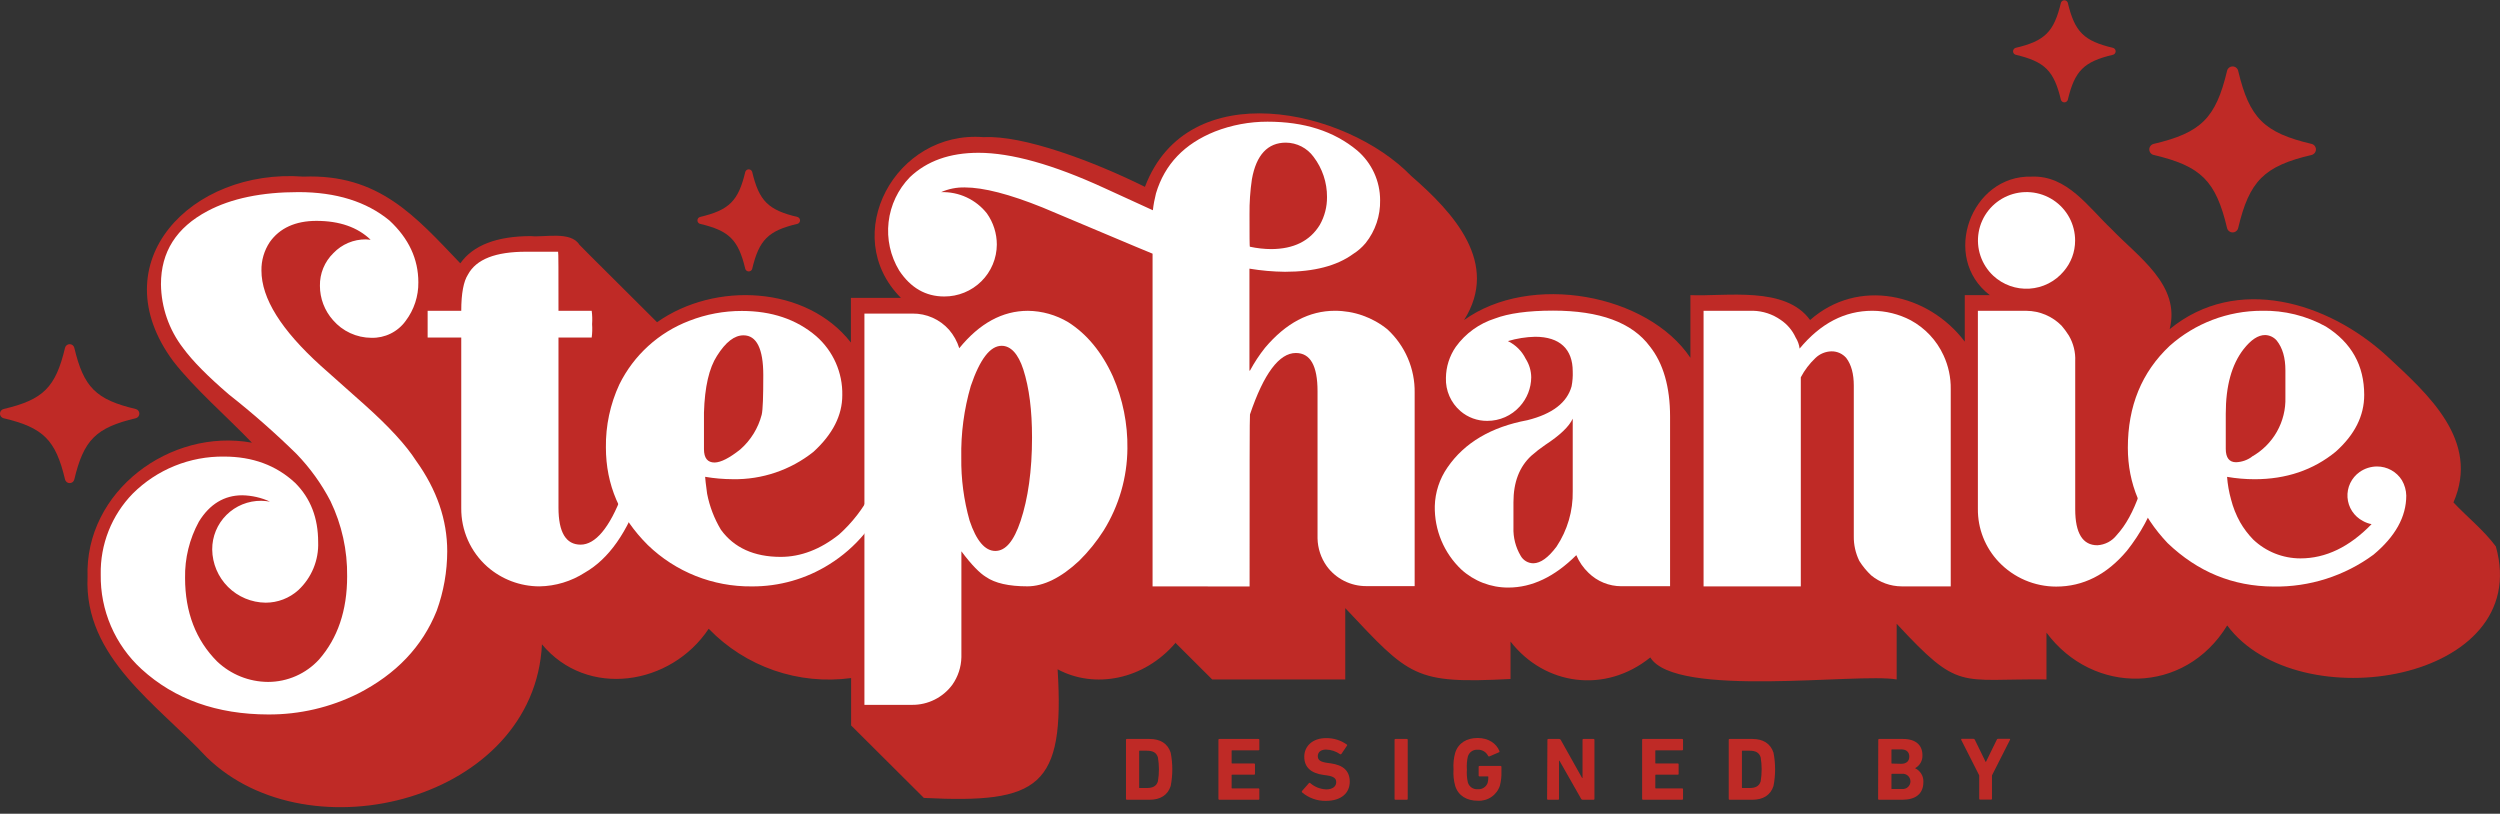 <svg width="255" height="83" viewBox="0 0 255 83" fill="none" xmlns="http://www.w3.org/2000/svg">
<rect x="0" y="0" width="255" height="83" fill="#333333" stroke="none"/>
<g clip-path="url(#clip0_158_533)">
<path d="M114.849 75.465C114.848 75.453 114.85 75.44 114.855 75.429C114.859 75.418 114.866 75.407 114.874 75.399C114.883 75.39 114.894 75.383 114.905 75.379C114.916 75.374 114.929 75.372 114.941 75.373H117.256C118.362 75.373 119.1 75.839 119.409 76.768C119.63 77.895 119.63 79.053 119.409 80.18C119.107 81.109 118.347 81.575 117.256 81.575H114.941C114.929 81.576 114.916 81.574 114.905 81.569C114.894 81.565 114.883 81.558 114.874 81.549C114.866 81.541 114.859 81.531 114.855 81.519C114.85 81.508 114.848 81.496 114.849 81.484V75.465ZM116.25 80.378H116.954C117.577 80.378 117.953 80.198 118.108 79.695C118.245 78.887 118.245 78.061 118.108 77.253C117.953 76.75 117.577 76.57 116.954 76.57H116.25C116.213 76.57 116.194 76.57 116.194 76.621V80.323C116.193 80.331 116.194 80.338 116.196 80.346C116.198 80.353 116.202 80.359 116.208 80.365C116.213 80.37 116.22 80.374 116.227 80.376C116.234 80.379 116.242 80.379 116.25 80.378Z" fill="#BF2A26"/>
<path d="M124.28 75.465C124.279 75.453 124.281 75.44 124.285 75.429C124.29 75.418 124.297 75.407 124.305 75.399C124.314 75.39 124.324 75.383 124.336 75.379C124.347 75.374 124.359 75.372 124.372 75.373H128.361C128.373 75.372 128.385 75.374 128.397 75.379C128.408 75.383 128.419 75.39 128.427 75.399C128.436 75.407 128.443 75.418 128.447 75.429C128.452 75.44 128.454 75.453 128.453 75.465V76.442C128.454 76.454 128.452 76.466 128.447 76.477C128.443 76.489 128.436 76.499 128.427 76.508C128.419 76.516 128.408 76.523 128.397 76.527C128.385 76.532 128.373 76.534 128.361 76.533H125.681C125.673 76.532 125.665 76.532 125.658 76.535C125.651 76.537 125.644 76.541 125.639 76.547C125.633 76.552 125.629 76.559 125.627 76.566C125.624 76.573 125.624 76.581 125.625 76.588V77.819C125.624 77.826 125.624 77.834 125.627 77.841C125.629 77.848 125.633 77.855 125.639 77.86C125.644 77.866 125.651 77.87 125.658 77.872C125.665 77.874 125.673 77.875 125.681 77.874H127.915C127.927 77.873 127.939 77.874 127.95 77.878C127.962 77.882 127.972 77.888 127.981 77.897C127.99 77.905 127.997 77.915 128.001 77.927C128.005 77.938 128.008 77.95 128.007 77.962V78.931C128.008 78.943 128.005 78.955 128.001 78.966C127.997 78.978 127.99 78.988 127.981 78.996C127.972 79.004 127.962 79.011 127.95 79.015C127.939 79.019 127.927 79.02 127.915 79.019H125.681C125.673 79.018 125.665 79.019 125.658 79.021C125.651 79.023 125.644 79.027 125.639 79.033C125.633 79.038 125.629 79.045 125.627 79.052C125.624 79.059 125.624 79.067 125.625 79.075V80.36C125.624 80.367 125.624 80.375 125.627 80.382C125.629 80.389 125.633 80.396 125.639 80.401C125.644 80.407 125.651 80.411 125.658 80.413C125.665 80.416 125.673 80.416 125.681 80.415H128.361C128.373 80.414 128.385 80.416 128.397 80.421C128.408 80.425 128.419 80.432 128.427 80.441C128.436 80.449 128.443 80.46 128.447 80.471C128.452 80.482 128.454 80.495 128.453 80.507V81.484C128.454 81.496 128.452 81.508 128.447 81.519C128.443 81.531 128.436 81.541 128.427 81.549C128.419 81.558 128.408 81.565 128.397 81.569C128.385 81.574 128.373 81.576 128.361 81.575H124.372C124.359 81.576 124.347 81.574 124.336 81.569C124.324 81.565 124.314 81.558 124.305 81.549C124.297 81.541 124.29 81.531 124.285 81.519C124.281 81.508 124.279 81.496 124.28 81.484V75.465Z" fill="#BF2A26"/>
<path d="M132.815 80.826C132.795 80.805 132.784 80.778 132.784 80.749C132.784 80.72 132.795 80.693 132.815 80.672L133.511 79.879C133.52 79.869 133.53 79.861 133.542 79.855C133.554 79.85 133.567 79.847 133.58 79.847C133.593 79.847 133.605 79.85 133.617 79.855C133.629 79.861 133.64 79.869 133.648 79.879C134.102 80.271 134.677 80.496 135.277 80.518C135.926 80.518 136.295 80.216 136.295 79.783C136.295 79.416 136.074 79.192 135.333 79.089L135.005 79.045C133.74 78.873 133.036 78.278 133.036 77.187C133.036 76.096 133.895 75.288 135.248 75.288C136.005 75.273 136.746 75.499 137.364 75.935C137.416 75.971 137.427 76.008 137.383 76.071L136.822 76.904C136.808 76.924 136.787 76.938 136.763 76.943C136.739 76.947 136.714 76.943 136.693 76.93C136.27 76.631 135.766 76.466 135.248 76.456C134.699 76.456 134.415 76.739 134.415 77.132C134.415 77.525 134.673 77.712 135.384 77.815L135.716 77.859C136.995 78.032 137.674 78.615 137.674 79.739C137.674 80.863 136.841 81.689 135.229 81.689C134.346 81.702 133.488 81.395 132.815 80.826Z" fill="#BF2A26"/>
<path d="M142.245 75.465C142.244 75.453 142.246 75.441 142.25 75.429C142.254 75.418 142.26 75.407 142.269 75.399C142.277 75.39 142.287 75.383 142.299 75.379C142.31 75.374 142.322 75.372 142.334 75.373H143.499C143.511 75.372 143.523 75.374 143.534 75.379C143.546 75.383 143.556 75.39 143.564 75.399C143.573 75.407 143.579 75.418 143.583 75.429C143.587 75.441 143.589 75.453 143.587 75.465V81.484C143.589 81.496 143.587 81.508 143.583 81.519C143.579 81.53 143.573 81.541 143.564 81.549C143.556 81.558 143.546 81.565 143.534 81.569C143.523 81.574 143.511 81.576 143.499 81.575H142.334C142.322 81.576 142.31 81.574 142.299 81.569C142.287 81.565 142.277 81.558 142.269 81.549C142.26 81.541 142.254 81.53 142.25 81.519C142.246 81.508 142.244 81.496 142.245 81.484V75.465Z" fill="#BF2A26"/>
<path d="M148.259 78.472C148.219 77.902 148.278 77.33 148.432 76.779C148.753 75.777 149.612 75.274 150.722 75.274C151.831 75.274 152.642 75.847 152.934 76.596C152.941 76.607 152.947 76.619 152.949 76.632C152.951 76.646 152.951 76.659 152.947 76.672C152.944 76.685 152.937 76.697 152.929 76.707C152.92 76.718 152.909 76.726 152.897 76.732L151.92 77.154C151.857 77.154 151.809 77.154 151.791 77.11C151.695 76.91 151.543 76.743 151.353 76.63C151.163 76.516 150.943 76.461 150.722 76.471C150.501 76.454 150.281 76.514 150.099 76.64C149.917 76.766 149.784 76.95 149.722 77.161C149.623 77.594 149.59 78.04 149.623 78.483C149.59 78.93 149.624 79.379 149.722 79.816C149.787 80.029 149.923 80.214 150.109 80.338C150.294 80.463 150.517 80.52 150.74 80.499C150.954 80.516 151.167 80.462 151.347 80.347C151.527 80.231 151.665 80.061 151.739 79.86C151.791 79.661 151.814 79.456 151.809 79.251C151.81 79.243 151.81 79.236 151.808 79.228C151.805 79.221 151.801 79.214 151.796 79.209C151.79 79.204 151.784 79.2 151.776 79.197C151.769 79.195 151.761 79.194 151.754 79.196H150.913C150.901 79.196 150.889 79.194 150.877 79.19C150.866 79.185 150.856 79.178 150.847 79.17C150.838 79.161 150.831 79.151 150.827 79.14C150.823 79.128 150.821 79.116 150.821 79.104V78.219C150.821 78.207 150.823 78.195 150.827 78.183C150.831 78.172 150.838 78.161 150.847 78.153C150.856 78.144 150.866 78.137 150.877 78.133C150.889 78.129 150.901 78.126 150.913 78.127H153.055C153.068 78.126 153.08 78.129 153.091 78.133C153.103 78.137 153.113 78.144 153.122 78.153C153.13 78.161 153.137 78.172 153.142 78.183C153.146 78.195 153.148 78.207 153.147 78.219V78.729C153.161 79.199 153.109 79.669 152.993 80.125C152.842 80.599 152.537 81.008 152.125 81.289C151.714 81.57 151.219 81.706 150.722 81.674C149.615 81.674 148.753 81.171 148.432 80.169C148.278 79.617 148.219 79.043 148.259 78.472Z" fill="#BF2A26"/>
<path d="M157.837 75.465C157.837 75.453 157.839 75.44 157.843 75.429C157.848 75.418 157.854 75.407 157.863 75.399C157.872 75.39 157.882 75.383 157.893 75.379C157.905 75.374 157.917 75.372 157.929 75.373H159.035C159.068 75.372 159.1 75.38 159.127 75.397C159.155 75.413 159.178 75.436 159.194 75.465L161.376 79.357H161.417V75.465C161.417 75.453 161.419 75.44 161.423 75.429C161.427 75.418 161.434 75.407 161.443 75.399C161.452 75.39 161.462 75.383 161.473 75.379C161.485 75.374 161.497 75.372 161.509 75.373H162.542C162.554 75.372 162.566 75.374 162.577 75.379C162.589 75.383 162.599 75.39 162.608 75.399C162.617 75.407 162.623 75.418 162.628 75.429C162.632 75.44 162.634 75.453 162.634 75.465V81.484C162.634 81.496 162.632 81.508 162.628 81.519C162.623 81.531 162.617 81.541 162.608 81.55C162.599 81.558 162.589 81.565 162.577 81.569C162.566 81.574 162.554 81.576 162.542 81.575H161.435C161.403 81.577 161.371 81.569 161.343 81.553C161.315 81.536 161.292 81.512 161.277 81.484L159.065 77.591H159.021V81.484C159.021 81.496 159.019 81.508 159.015 81.519C159.01 81.531 159.003 81.541 158.995 81.55C158.986 81.558 158.976 81.565 158.964 81.569C158.953 81.574 158.941 81.576 158.928 81.575H157.896C157.884 81.576 157.872 81.574 157.86 81.569C157.849 81.565 157.838 81.558 157.83 81.55C157.821 81.541 157.814 81.531 157.81 81.519C157.805 81.508 157.803 81.496 157.804 81.484L157.837 75.465Z" fill="#BF2A26"/>
<path d="M167.497 75.465C167.496 75.453 167.497 75.441 167.501 75.429C167.505 75.418 167.512 75.407 167.52 75.399C167.528 75.39 167.538 75.383 167.55 75.379C167.561 75.374 167.573 75.372 167.585 75.373H171.578C171.59 75.372 171.602 75.374 171.614 75.379C171.625 75.383 171.636 75.39 171.644 75.399C171.653 75.407 171.66 75.418 171.664 75.429C171.669 75.44 171.671 75.452 171.67 75.465V76.442C171.671 76.454 171.669 76.466 171.664 76.477C171.66 76.489 171.653 76.499 171.644 76.507C171.636 76.516 171.625 76.523 171.614 76.527C171.602 76.532 171.59 76.534 171.578 76.533H168.894C168.857 76.533 168.842 76.552 168.842 76.588V77.819C168.842 77.855 168.842 77.874 168.894 77.874H171.128C171.14 77.873 171.152 77.874 171.164 77.878C171.175 77.882 171.186 77.888 171.194 77.897C171.203 77.905 171.21 77.915 171.214 77.927C171.219 77.938 171.221 77.95 171.22 77.962V78.931C171.221 78.943 171.219 78.955 171.214 78.966C171.21 78.978 171.203 78.988 171.194 78.996C171.186 79.004 171.175 79.011 171.164 79.015C171.152 79.019 171.14 79.02 171.128 79.019H168.894C168.857 79.019 168.842 79.038 168.842 79.075V80.36C168.842 80.397 168.842 80.415 168.894 80.415H171.578C171.59 80.414 171.602 80.416 171.614 80.421C171.625 80.425 171.636 80.432 171.644 80.441C171.653 80.449 171.66 80.46 171.664 80.471C171.669 80.482 171.671 80.494 171.67 80.507V81.484C171.671 81.496 171.669 81.508 171.664 81.519C171.66 81.531 171.653 81.541 171.644 81.549C171.636 81.558 171.625 81.565 171.614 81.569C171.602 81.574 171.59 81.576 171.578 81.575H167.585C167.573 81.576 167.561 81.574 167.55 81.569C167.538 81.565 167.528 81.558 167.52 81.549C167.512 81.541 167.505 81.53 167.501 81.519C167.497 81.508 167.496 81.496 167.497 81.484V75.465Z" fill="#BF2A26"/>
<path d="M176.33 75.465C176.33 75.453 176.332 75.44 176.336 75.429C176.341 75.418 176.347 75.407 176.356 75.399C176.365 75.39 176.375 75.383 176.387 75.379C176.398 75.374 176.41 75.372 176.422 75.373H178.745C179.833 75.373 180.589 75.839 180.895 76.768C181.116 77.895 181.116 79.053 180.895 80.18C180.592 81.109 179.833 81.575 178.745 81.575H176.422C176.41 81.576 176.398 81.574 176.387 81.569C176.375 81.565 176.365 81.558 176.356 81.549C176.347 81.541 176.341 81.531 176.336 81.519C176.332 81.508 176.33 81.496 176.33 81.484V75.465ZM177.731 80.378H178.435C179.059 80.378 179.435 80.198 179.589 79.695C179.722 78.886 179.722 78.062 179.589 77.253C179.435 76.75 179.059 76.57 178.435 76.57H177.731C177.694 76.57 177.676 76.57 177.676 76.621V80.323C177.675 80.331 177.675 80.338 177.678 80.346C177.68 80.353 177.684 80.359 177.689 80.365C177.695 80.37 177.701 80.374 177.709 80.376C177.716 80.379 177.724 80.379 177.731 80.378Z" fill="#BF2A26"/>
<path d="M191.583 75.465C191.582 75.453 191.584 75.44 191.589 75.429C191.593 75.418 191.6 75.407 191.609 75.399C191.617 75.39 191.628 75.383 191.639 75.379C191.65 75.374 191.663 75.372 191.675 75.373H194.101C195.454 75.373 196.088 76.041 196.088 77.025C196.102 77.293 196.041 77.558 195.911 77.792C195.78 78.026 195.586 78.219 195.351 78.347V78.366C195.613 78.492 195.832 78.692 195.981 78.942C196.129 79.191 196.2 79.479 196.184 79.769C196.184 80.991 195.369 81.575 194.023 81.575H191.66C191.648 81.576 191.636 81.574 191.624 81.569C191.613 81.565 191.602 81.558 191.594 81.549C191.585 81.541 191.578 81.531 191.574 81.519C191.569 81.508 191.567 81.496 191.568 81.484L191.583 75.465ZM193.935 77.907C194.447 77.907 194.75 77.635 194.75 77.172C194.75 76.71 194.447 76.438 193.935 76.438H192.984C192.976 76.436 192.968 76.437 192.961 76.439C192.954 76.442 192.947 76.446 192.942 76.451C192.936 76.457 192.932 76.463 192.93 76.47C192.928 76.478 192.927 76.485 192.928 76.493V77.833C192.928 77.87 192.928 77.885 192.984 77.885L193.935 77.907ZM192.984 80.477H194.009C194.117 80.488 194.227 80.476 194.33 80.442C194.434 80.407 194.529 80.352 194.61 80.279C194.69 80.206 194.755 80.117 194.799 80.018C194.843 79.918 194.866 79.811 194.866 79.702C194.866 79.594 194.843 79.486 194.799 79.387C194.755 79.288 194.69 79.199 194.61 79.126C194.529 79.053 194.434 78.998 194.33 78.963C194.227 78.929 194.117 78.917 194.009 78.928H192.984C192.976 78.926 192.968 78.927 192.961 78.929C192.954 78.931 192.947 78.936 192.942 78.941C192.936 78.946 192.932 78.953 192.93 78.96C192.928 78.967 192.927 78.975 192.928 78.983V80.422C192.925 80.43 192.923 80.439 192.925 80.448C192.926 80.457 192.929 80.466 192.935 80.472C192.941 80.479 192.949 80.485 192.957 80.487C192.966 80.49 192.975 80.49 192.984 80.488V80.477Z" fill="#BF2A26"/>
<path d="M201.972 81.561C201.96 81.561 201.948 81.559 201.936 81.555C201.925 81.55 201.915 81.543 201.906 81.535C201.897 81.526 201.89 81.516 201.886 81.504C201.882 81.493 201.88 81.481 201.88 81.469V79.089L200.037 75.45C200.037 75.406 200.037 75.358 200.103 75.358H201.29C201.32 75.357 201.35 75.365 201.375 75.382C201.4 75.398 201.42 75.422 201.43 75.45L202.536 77.712H202.566L203.672 75.45C203.681 75.422 203.7 75.398 203.725 75.381C203.749 75.365 203.779 75.357 203.808 75.358H204.962C205.025 75.358 205.054 75.406 205.025 75.45L203.182 79.089V81.469C203.182 81.481 203.18 81.493 203.176 81.504C203.171 81.516 203.164 81.526 203.156 81.535C203.147 81.543 203.137 81.55 203.125 81.555C203.114 81.559 203.102 81.561 203.089 81.561H201.972Z" fill="#BF2A26"/>
<path d="M227.175 63.794C222.847 70.874 213.501 70.933 208.741 64.529V69.303C199.756 69.204 199.893 70.558 193.459 63.622V69.303C189.503 68.605 170.907 71.253 168.33 67.059C163.758 70.76 157.579 69.942 154.073 65.439V69.258C144.255 69.758 143.809 69.038 137.217 62.028V69.303H123.642L119.933 65.605V65.539C116.685 69.376 111.619 70.287 107.877 68.267C108.614 80.301 106.011 81.979 94.236 81.388L86.814 73.996V69.163C84.166 69.521 81.471 69.252 78.947 68.378C76.423 67.504 74.141 66.049 72.288 64.132C68.424 69.938 59.882 71.256 55.28 65.722C54.502 81.601 31.578 87.469 21.096 77.249C16.049 71.837 8.561 67.077 8.93 58.859C8.627 50.086 17.38 43.637 25.697 45.154C23.142 42.492 19.846 39.646 17.675 36.851C10.198 26.76 19.518 17.153 30.947 18.016C38.645 17.719 42.354 22.055 46.952 26.859C48.246 25.023 50.664 24.083 54.163 24.083C55.487 24.237 58.219 23.535 59.104 24.968C59.214 25.074 59.505 25.368 59.69 25.559C59.834 25.702 59.989 25.856 60.154 26.029C60.759 26.635 61.397 27.263 61.998 27.865C63.222 29.073 64.464 30.329 65.685 31.537L67.019 32.867C72.944 28.677 82.283 29.154 86.792 34.941V30.384H91.894C85.535 24.002 91.323 13.257 100.334 13.991C104.36 13.771 111.471 16.426 116.784 19.059C121.157 7.506 137.283 11.079 143.93 17.935C148.273 21.703 153.004 26.844 149.332 32.65C156.101 27.773 168.05 29.977 172.422 36.495V30.105C176.028 30.259 182.119 29.139 184.629 32.643C189.525 28.313 196.685 29.914 200.405 34.846V30.105H202.964C197.931 26.282 201.047 17.836 207.219 18.016C210.85 17.862 213.007 21.13 215.363 23.355C218.11 26.227 222.445 29.07 221.306 33.575C228.145 27.968 237.465 30.795 243.482 36.333C247.637 40.189 253.005 44.934 250.251 51.246C251.671 52.759 253.326 54.055 254.576 55.737C258.466 69.516 234.383 73.511 227.175 63.794Z" fill="#BF2A26"/>
<path d="M235.781 15.805C230.936 16.947 229.439 18.438 228.293 23.264C228.262 23.39 228.189 23.502 228.086 23.582C227.984 23.663 227.857 23.706 227.727 23.706C227.596 23.706 227.469 23.663 227.367 23.582C227.264 23.502 227.192 23.39 227.161 23.264C226.014 18.438 224.517 16.947 219.673 15.805C219.546 15.775 219.433 15.702 219.353 15.6C219.272 15.498 219.228 15.372 219.228 15.242C219.228 15.112 219.272 14.986 219.353 14.883C219.433 14.781 219.546 14.709 219.673 14.678C224.517 13.536 226.014 12.045 227.161 7.22C227.192 7.093 227.264 6.981 227.367 6.901C227.469 6.821 227.596 6.777 227.727 6.777C227.857 6.777 227.984 6.821 228.086 6.901C228.189 6.981 228.262 7.093 228.293 7.22C229.439 12.045 230.936 13.536 235.781 14.678C235.907 14.709 236.02 14.781 236.101 14.883C236.181 14.986 236.225 15.112 236.225 15.242C236.225 15.372 236.181 15.498 236.101 15.6C236.02 15.702 235.907 15.775 235.781 15.805Z" fill="#BF2A26"/>
<path d="M13.848 42.66C9.792 43.619 8.542 44.864 7.58 48.903C7.555 49.01 7.495 49.105 7.409 49.172C7.323 49.24 7.216 49.277 7.106 49.277C6.997 49.277 6.89 49.24 6.804 49.172C6.718 49.105 6.658 49.01 6.633 48.903C5.674 44.864 4.421 43.619 0.365 42.66C0.26 42.634 0.167 42.574 0.1 42.488C0.033 42.403 -0.003 42.298 -0.003 42.19C-0.003 42.083 0.033 41.978 0.1 41.892C0.167 41.807 0.26 41.747 0.365 41.72C4.421 40.766 5.67 39.517 6.633 35.477C6.658 35.371 6.718 35.276 6.804 35.209C6.89 35.141 6.997 35.104 7.106 35.104C7.216 35.104 7.323 35.141 7.409 35.209C7.495 35.276 7.555 35.371 7.58 35.477C8.539 39.517 9.792 40.762 13.848 41.72C13.953 41.747 14.046 41.807 14.113 41.892C14.179 41.978 14.216 42.083 14.216 42.19C14.216 42.298 14.179 42.403 14.113 42.488C14.046 42.574 13.953 42.634 13.848 42.66Z" fill="#BF2A26"/>
<path d="M81.35 22.83C78.356 23.535 77.431 24.457 76.719 27.439C76.694 27.511 76.647 27.574 76.585 27.618C76.522 27.662 76.448 27.686 76.371 27.686C76.294 27.686 76.219 27.662 76.157 27.618C76.095 27.574 76.048 27.511 76.023 27.439C75.311 24.457 74.386 23.535 71.392 22.83C71.318 22.806 71.254 22.759 71.208 22.697C71.163 22.634 71.138 22.559 71.138 22.482C71.138 22.404 71.163 22.329 71.208 22.266C71.254 22.203 71.318 22.157 71.392 22.133C74.386 21.424 75.311 20.506 76.023 17.52C76.048 17.448 76.095 17.386 76.157 17.341C76.219 17.297 76.294 17.273 76.371 17.273C76.448 17.273 76.522 17.297 76.585 17.341C76.647 17.386 76.694 17.448 76.719 17.52C77.431 20.506 78.356 21.424 81.35 22.133C81.424 22.157 81.488 22.203 81.534 22.266C81.579 22.329 81.604 22.404 81.604 22.482C81.604 22.559 81.579 22.634 81.534 22.697C81.488 22.759 81.424 22.806 81.35 22.83Z" fill="#BF2A26"/>
<path d="M215.543 5.582C212.546 6.291 211.624 7.209 210.913 10.194C210.888 10.266 210.841 10.329 210.778 10.373C210.716 10.418 210.641 10.441 210.564 10.441C210.488 10.441 210.413 10.418 210.351 10.373C210.288 10.329 210.241 10.266 210.216 10.194C209.504 7.209 208.579 6.291 205.585 5.582C205.512 5.558 205.447 5.511 205.402 5.448C205.356 5.386 205.332 5.31 205.332 5.233C205.332 5.156 205.356 5.08 205.402 5.018C205.447 4.955 205.512 4.908 205.585 4.884C208.579 4.179 209.504 3.257 210.216 0.275C210.241 0.203 210.288 0.141 210.351 0.096C210.413 0.052 210.488 0.028 210.564 0.028C210.641 0.028 210.716 0.052 210.778 0.096C210.841 0.141 210.888 0.203 210.913 0.275C211.624 3.257 212.546 4.179 215.543 4.884C215.617 4.908 215.681 4.955 215.727 5.018C215.773 5.08 215.797 5.156 215.797 5.233C215.797 5.31 215.773 5.386 215.727 5.448C215.681 5.511 215.617 5.558 215.543 5.582Z" fill="#BF2A26"/>
<path d="M14.43 68.245C13.095 67.021 12.034 65.529 11.318 63.868C10.602 62.206 10.247 60.413 10.275 58.605C10.243 57.082 10.516 55.567 11.077 54.15C11.637 52.732 12.475 51.439 13.542 50.346C14.762 49.13 16.215 48.168 17.815 47.52C19.414 46.872 21.128 46.549 22.855 46.571C25.76 46.571 28.178 47.456 30.114 49.263C31.685 50.831 32.452 52.84 32.452 55.289C32.487 56.202 32.325 57.112 31.977 57.957C31.629 58.802 31.103 59.563 30.435 60.188C29.52 61.017 28.327 61.475 27.091 61.473C25.652 61.457 24.276 60.88 23.258 59.867C22.241 58.853 21.662 57.483 21.645 56.05C21.641 55.395 21.767 54.746 22.017 54.14C22.267 53.535 22.635 52.985 23.101 52.522C23.566 52.06 24.119 51.694 24.727 51.447C25.336 51.2 25.988 51.075 26.645 51.081C26.942 51.088 27.239 51.115 27.533 51.162C26.646 50.757 25.685 50.538 24.709 50.519C22.895 50.519 21.391 51.404 20.285 53.211C19.325 54.972 18.84 56.951 18.877 58.954C18.877 62.447 19.983 65.3 22.143 67.466C23.544 68.799 25.404 69.546 27.342 69.556C28.321 69.555 29.289 69.351 30.184 68.957C31.08 68.563 31.883 67.988 32.544 67.268C34.439 65.098 35.408 62.285 35.408 58.793C35.444 56.139 34.864 53.514 33.712 51.121C32.797 49.357 31.63 47.734 30.247 46.303C28.061 44.159 25.759 42.135 23.352 40.24C21.214 38.404 19.643 36.825 18.674 35.5C17.236 33.63 16.445 31.347 16.418 28.992C16.418 25.687 17.988 23.212 21.174 21.523C23.592 20.238 26.704 19.595 30.446 19.595C34.276 19.595 37.381 20.561 39.722 22.489C41.698 24.325 42.671 26.422 42.671 28.794C42.69 30.211 42.236 31.594 41.381 32.727C40.983 33.279 40.456 33.726 39.844 34.027C39.233 34.329 38.557 34.476 37.875 34.457C37.131 34.453 36.397 34.289 35.722 33.977C35.047 33.666 34.447 33.213 33.963 32.65C33.106 31.685 32.633 30.442 32.632 29.154C32.621 28.534 32.736 27.919 32.972 27.346C33.208 26.772 33.559 26.253 34.004 25.82C34.43 25.371 34.945 25.015 35.516 24.774C36.087 24.533 36.702 24.411 37.322 24.417L37.805 24.457C36.474 23.172 34.619 22.529 32.275 22.529C30.136 22.529 28.525 23.264 27.515 24.696C26.946 25.553 26.65 26.562 26.667 27.59C26.667 30.439 28.684 33.653 32.717 37.306L37.233 41.324C39.691 43.527 41.424 45.415 42.432 46.986C44.57 49.957 45.617 53.049 45.617 56.222C45.614 58.294 45.252 60.351 44.544 62.3C43.07 65.972 40.393 68.766 36.522 70.746C33.681 72.162 30.544 72.891 27.367 72.876C22.132 72.865 17.815 71.337 14.43 68.245Z" fill="white"/>
<path d="M49.706 57.805C48.86 57.054 48.185 56.131 47.726 55.099C47.268 54.066 47.036 52.948 47.048 51.819V34.431H43.619V31.699H47.048C47.048 29.933 47.287 28.688 47.733 28.005C48.578 26.436 50.554 25.676 53.658 25.676H56.925C56.965 25.676 56.965 27.681 56.965 31.699H60.353C60.413 32.152 60.426 32.609 60.394 33.065C60.426 33.52 60.413 33.978 60.353 34.431H56.965V51.779C56.965 54.309 57.732 55.554 59.222 55.554C60.711 55.554 62.171 53.868 63.458 50.453C63.498 50.332 63.498 50.295 63.535 50.295H65.379C64.007 54.268 62.112 57.001 59.653 58.407C58.27 59.298 56.662 59.785 55.015 59.81C53.059 59.806 51.172 59.094 49.706 57.805Z" fill="white"/>
<path d="M66.076 55.594C63.215 52.745 61.802 49.45 61.802 45.635C61.773 43.418 62.241 41.222 63.174 39.209C64.645 36.225 67.195 33.907 70.312 32.72C72.019 32.053 73.838 31.713 75.672 31.717C78.695 31.717 81.236 32.562 83.252 34.288C84.109 35.038 84.792 35.966 85.251 37.006C85.711 38.046 85.938 39.174 85.914 40.31C85.914 42.359 84.945 44.287 82.965 46.094C80.633 47.947 77.726 48.932 74.743 48.878C73.798 48.875 72.855 48.794 71.923 48.635C71.923 48.837 72.004 49.399 72.126 50.361C72.378 51.657 72.854 52.9 73.534 54.033C74.865 55.87 76.922 56.802 79.625 56.802C81.678 56.802 83.68 56.038 85.59 54.514C86.924 53.316 88.031 51.888 88.856 50.299H90.63L90.589 50.336C89.425 53.329 87.318 55.866 84.583 57.566C82.218 59.051 79.475 59.831 76.679 59.813C72.724 59.855 68.913 58.338 66.076 55.594ZM75.514 45.837C76.579 44.901 77.337 43.67 77.693 42.301C77.814 41.779 77.855 40.413 77.855 38.261C77.855 35.569 77.169 34.203 75.838 34.203C74.909 34.203 74.024 34.886 73.136 36.293C72.327 37.539 71.883 39.467 71.805 42.077V45.811C71.805 46.733 72.174 47.177 72.892 47.177C73.534 47.163 74.408 46.718 75.514 45.837Z" fill="white"/>
<path d="M88.171 71.899V31.985H93.089C93.789 31.979 94.483 32.123 95.123 32.407C95.763 32.691 96.334 33.108 96.798 33.63C97.275 34.18 97.632 34.823 97.845 35.518C99.902 32.988 102.24 31.703 104.85 31.703C106.301 31.721 107.72 32.123 108.964 32.867C110.859 34.071 112.39 35.918 113.521 38.408C114.529 40.725 115.032 43.228 114.996 45.752C114.973 48.704 114.136 51.593 112.578 54.103C111.864 55.226 111.026 56.264 110.078 57.199C108.234 58.925 106.45 59.806 104.795 59.806C102.9 59.806 101.489 59.486 100.562 58.844C99.957 58.477 99.109 57.64 98.062 56.233V67.037C98.04 68.044 97.718 69.022 97.137 69.846C96.663 70.488 96.043 71.008 95.328 71.364C94.612 71.721 93.822 71.903 93.023 71.895L88.171 71.899ZM104.098 53.145C104.861 50.857 105.267 48.004 105.267 44.633C105.267 41.86 104.983 39.572 104.378 37.685C103.854 36.076 103.088 35.272 102.166 35.272C100.998 35.272 99.95 36.638 99.021 39.37C98.331 41.744 98.004 44.207 98.051 46.678C98.023 48.849 98.309 51.014 98.899 53.104C99.585 55.154 100.47 56.196 101.521 56.196C102.571 56.196 103.412 55.194 104.098 53.145Z" fill="white"/>
<path d="M117.562 59.81V25.875L115.789 25.14C111.151 23.182 108.005 21.857 106.35 21.167C102.966 19.801 100.304 19.118 98.409 19.118C97.577 19.099 96.751 19.263 95.99 19.599C96.886 19.57 97.776 19.751 98.588 20.128C99.4 20.505 100.112 21.067 100.665 21.769C101.323 22.698 101.675 23.806 101.676 24.942C101.673 25.641 101.532 26.332 101.26 26.977C100.989 27.621 100.593 28.206 100.095 28.698C99.597 29.19 99.007 29.58 98.357 29.844C97.708 30.109 97.013 30.244 96.311 30.241C94.416 30.241 92.885 29.358 91.717 27.593C90.819 26.109 90.439 24.371 90.636 22.65C90.832 20.928 91.595 19.32 92.805 18.075C94.538 16.426 96.861 15.585 99.81 15.585C103.154 15.585 107.431 16.79 112.592 19.158L117.592 21.446C117.658 20.864 117.766 20.287 117.912 19.72C118.801 16.749 120.818 14.66 123.922 13.415C125.63 12.75 127.449 12.41 129.283 12.412C133.032 12.412 136.059 13.374 138.437 15.35C139.169 15.977 139.757 16.754 140.16 17.628C140.562 18.502 140.771 19.452 140.771 20.414C140.808 22 140.286 23.549 139.296 24.791C138.929 25.232 138.493 25.611 138.006 25.915C136.354 27.119 134.016 27.722 131.071 27.722C129.855 27.709 128.642 27.602 127.443 27.402V37.802H127.498C127.939 36.982 128.452 36.203 129.032 35.474C131.167 32.944 133.545 31.699 136.166 31.699C138.111 31.699 139.997 32.365 141.508 33.586C142.404 34.41 143.116 35.413 143.596 36.529C144.076 37.645 144.315 38.85 144.295 40.064V59.784H139.373C138.582 59.789 137.802 59.605 137.096 59.249C136.391 58.893 135.781 58.374 135.318 57.735C134.736 56.91 134.412 55.931 134.389 54.922V39.903C134.389 37.292 133.651 36.006 132.177 36.006C130.481 36.006 128.91 38.096 127.498 42.271C127.458 42.352 127.458 48.217 127.458 59.821L117.562 59.81ZM134.617 22.944C135.11 22.075 135.364 21.092 135.355 20.095C135.363 18.615 134.881 17.175 133.983 15.996C133.659 15.552 133.234 15.19 132.744 14.938C132.253 14.687 131.711 14.554 131.159 14.549C129.316 14.549 128.136 15.794 127.694 18.284C127.519 19.468 127.438 20.664 127.45 21.861C127.45 24.064 127.45 25.166 127.491 25.166C128.207 25.322 128.937 25.403 129.67 25.408C131.956 25.394 133.607 24.589 134.617 22.944Z" fill="white"/>
<path d="M149.048 58.084C148.173 57.252 147.481 56.247 147.017 55.135C146.552 54.022 146.325 52.825 146.349 51.621C146.386 50.212 146.834 48.844 147.639 47.684C149.372 45.154 152.115 43.545 155.784 42.862C158.364 42.22 159.839 41.056 160.3 39.411C160.399 38.908 160.439 38.395 160.418 37.883C160.418 36.759 160.097 35.878 159.452 35.272C158.807 34.666 157.841 34.35 156.587 34.35C155.645 34.373 154.71 34.521 153.807 34.791C154.596 35.176 155.235 35.812 155.621 36.598C155.983 37.162 156.178 37.816 156.185 38.485C156.176 39.586 155.76 40.645 155.017 41.46C154.599 41.924 154.088 42.296 153.516 42.549C152.944 42.802 152.324 42.931 151.699 42.929C150.693 42.939 149.719 42.583 148.959 41.926C148.477 41.508 148.094 40.989 147.839 40.405C147.583 39.821 147.462 39.188 147.484 38.551C147.495 37.417 147.845 36.312 148.491 35.378C149.475 34.013 150.876 32.999 152.484 32.488C153.855 31.967 155.831 31.684 158.412 31.684C163.168 31.684 166.475 32.889 168.289 35.338C169.661 37.068 170.347 39.477 170.347 42.488V59.795H165.38C164.128 59.796 162.926 59.307 162.033 58.433C161.496 57.922 161.071 57.307 160.783 56.626C158.571 58.829 156.267 59.931 153.848 59.931C152.071 59.94 150.357 59.28 149.048 58.084ZM158.766 55.756C159.881 54.079 160.457 52.104 160.418 50.093V42.705C160.049 43.505 159.128 44.39 157.597 45.393C157.104 45.73 156.632 46.098 156.185 46.494C154.976 47.618 154.372 49.182 154.372 51.231V53.802C154.336 54.816 154.592 55.819 155.109 56.692C155.237 56.921 155.424 57.113 155.651 57.247C155.878 57.381 156.136 57.453 156.399 57.456C157.151 57.441 157.922 56.879 158.766 55.756Z" fill="white"/>
<path d="M193.964 59.81C192.83 59.804 191.733 59.407 190.86 58.686C190.396 58.25 189.99 57.756 189.651 57.217C189.266 56.43 189.072 55.563 189.087 54.687V39.33C189.087 38.166 188.843 37.2 188.32 36.517C188.136 36.302 187.907 36.13 187.649 36.012C187.391 35.895 187.11 35.835 186.827 35.837C186.209 35.846 185.619 36.089 185.175 36.517C184.572 37.087 184.067 37.752 183.682 38.485V59.81H173.764V31.699H178.804C179.816 31.722 180.797 32.044 181.625 32.624C182.295 33.072 182.827 33.698 183.158 34.431C183.375 34.771 183.512 35.155 183.56 35.555C185.699 32.984 188.158 31.699 190.982 31.699C192.343 31.704 193.684 32.035 194.89 32.665C196.363 33.465 197.538 34.718 198.237 36.238C198.74 37.319 198.993 38.498 198.975 39.69V59.81H193.964Z" fill="white"/>
<path d="M203.314 28.126C202.715 27.565 202.265 26.864 202.005 26.087C201.745 25.31 201.684 24.481 201.826 23.674C201.968 22.867 202.31 22.109 202.82 21.466C203.33 20.824 203.993 20.318 204.748 19.994C205.503 19.67 206.328 19.539 207.147 19.612C207.966 19.685 208.754 19.959 209.44 20.411C210.126 20.863 210.688 21.478 211.076 22.201C211.464 22.923 211.665 23.73 211.661 24.549C211.662 25.699 211.247 26.811 210.492 27.681C210.061 28.196 209.529 28.617 208.928 28.92C208.327 29.223 207.671 29.401 206.999 29.442C206.328 29.484 205.654 29.389 205.021 29.162C204.387 28.936 203.806 28.583 203.314 28.126ZM203.882 57.324C202.489 55.861 201.722 53.916 201.744 51.9V31.703H206.702C207.372 31.709 208.034 31.847 208.65 32.109C209.265 32.371 209.823 32.752 210.29 33.23C210.559 33.546 210.806 33.881 211.027 34.233C211.491 35.023 211.715 35.929 211.672 36.844V51.944C211.672 54.393 212.439 55.616 213.932 55.616C214.317 55.593 214.693 55.488 215.034 55.309C215.375 55.129 215.673 54.878 215.908 54.573C216.834 53.571 217.601 52.164 218.246 50.317C218.861 50.289 219.476 50.301 220.089 50.354C219.395 52.465 218.33 54.437 216.944 56.178C214.887 58.627 212.469 59.832 209.726 59.832C208.632 59.831 207.549 59.608 206.545 59.177C205.54 58.745 204.634 58.115 203.882 57.324Z" fill="white"/>
<path d="M221.096 55.396C218.393 52.542 217.04 49.329 217.04 45.675C217.04 41.419 218.449 37.964 221.313 35.272C223.898 32.973 227.242 31.701 230.707 31.699C232.99 31.648 235.245 32.203 237.241 33.307C239.858 34.952 241.149 37.281 241.149 40.285C241.149 42.414 240.181 44.342 238.247 46.068C235.95 47.956 233.167 48.881 229.981 48.881C229.036 48.881 228.092 48.8 227.161 48.639C227.22 49.414 227.354 50.181 227.563 50.93C227.768 51.743 228.079 52.526 228.488 53.259C228.856 53.901 229.303 54.494 229.819 55.025C231.117 56.264 232.846 56.956 234.645 56.956C237.226 56.956 239.644 55.792 241.901 53.464C241.59 53.404 241.291 53.295 241.016 53.141C240.569 52.907 240.19 52.563 239.915 52.142C239.641 51.721 239.479 51.236 239.445 50.735C239.412 50.233 239.508 49.732 239.725 49.278C239.942 48.824 240.272 48.434 240.684 48.143C241.203 47.779 241.822 47.583 242.457 47.581C242.966 47.58 243.467 47.709 243.911 47.955C244.356 48.201 244.73 48.557 244.998 48.988C245.274 49.464 245.427 50.002 245.44 50.552C245.44 52.722 244.312 54.731 242.096 56.578C239.147 58.749 235.561 59.891 231.895 59.828C227.747 59.81 224.16 58.326 221.096 55.396ZM229.682 46.582C230.755 45.98 231.642 45.096 232.246 44.028C232.85 42.959 233.15 41.746 233.111 40.52V37.787C233.111 36.502 232.831 35.5 232.226 34.736C232.08 34.567 231.901 34.43 231.699 34.333C231.497 34.237 231.278 34.182 231.054 34.174C230.317 34.174 229.605 34.655 228.842 35.621C227.633 37.185 227.028 39.355 227.028 42.205V45.782C227.028 46.704 227.397 47.148 228.075 47.148C228.654 47.129 229.214 46.938 229.682 46.597V46.582Z" fill="white"/>
</g>
<defs>
<clipPath id="clip0_158_533">
<rect width="255" height="82.335" fill="white"/>
</clipPath>
</defs>
</svg>
